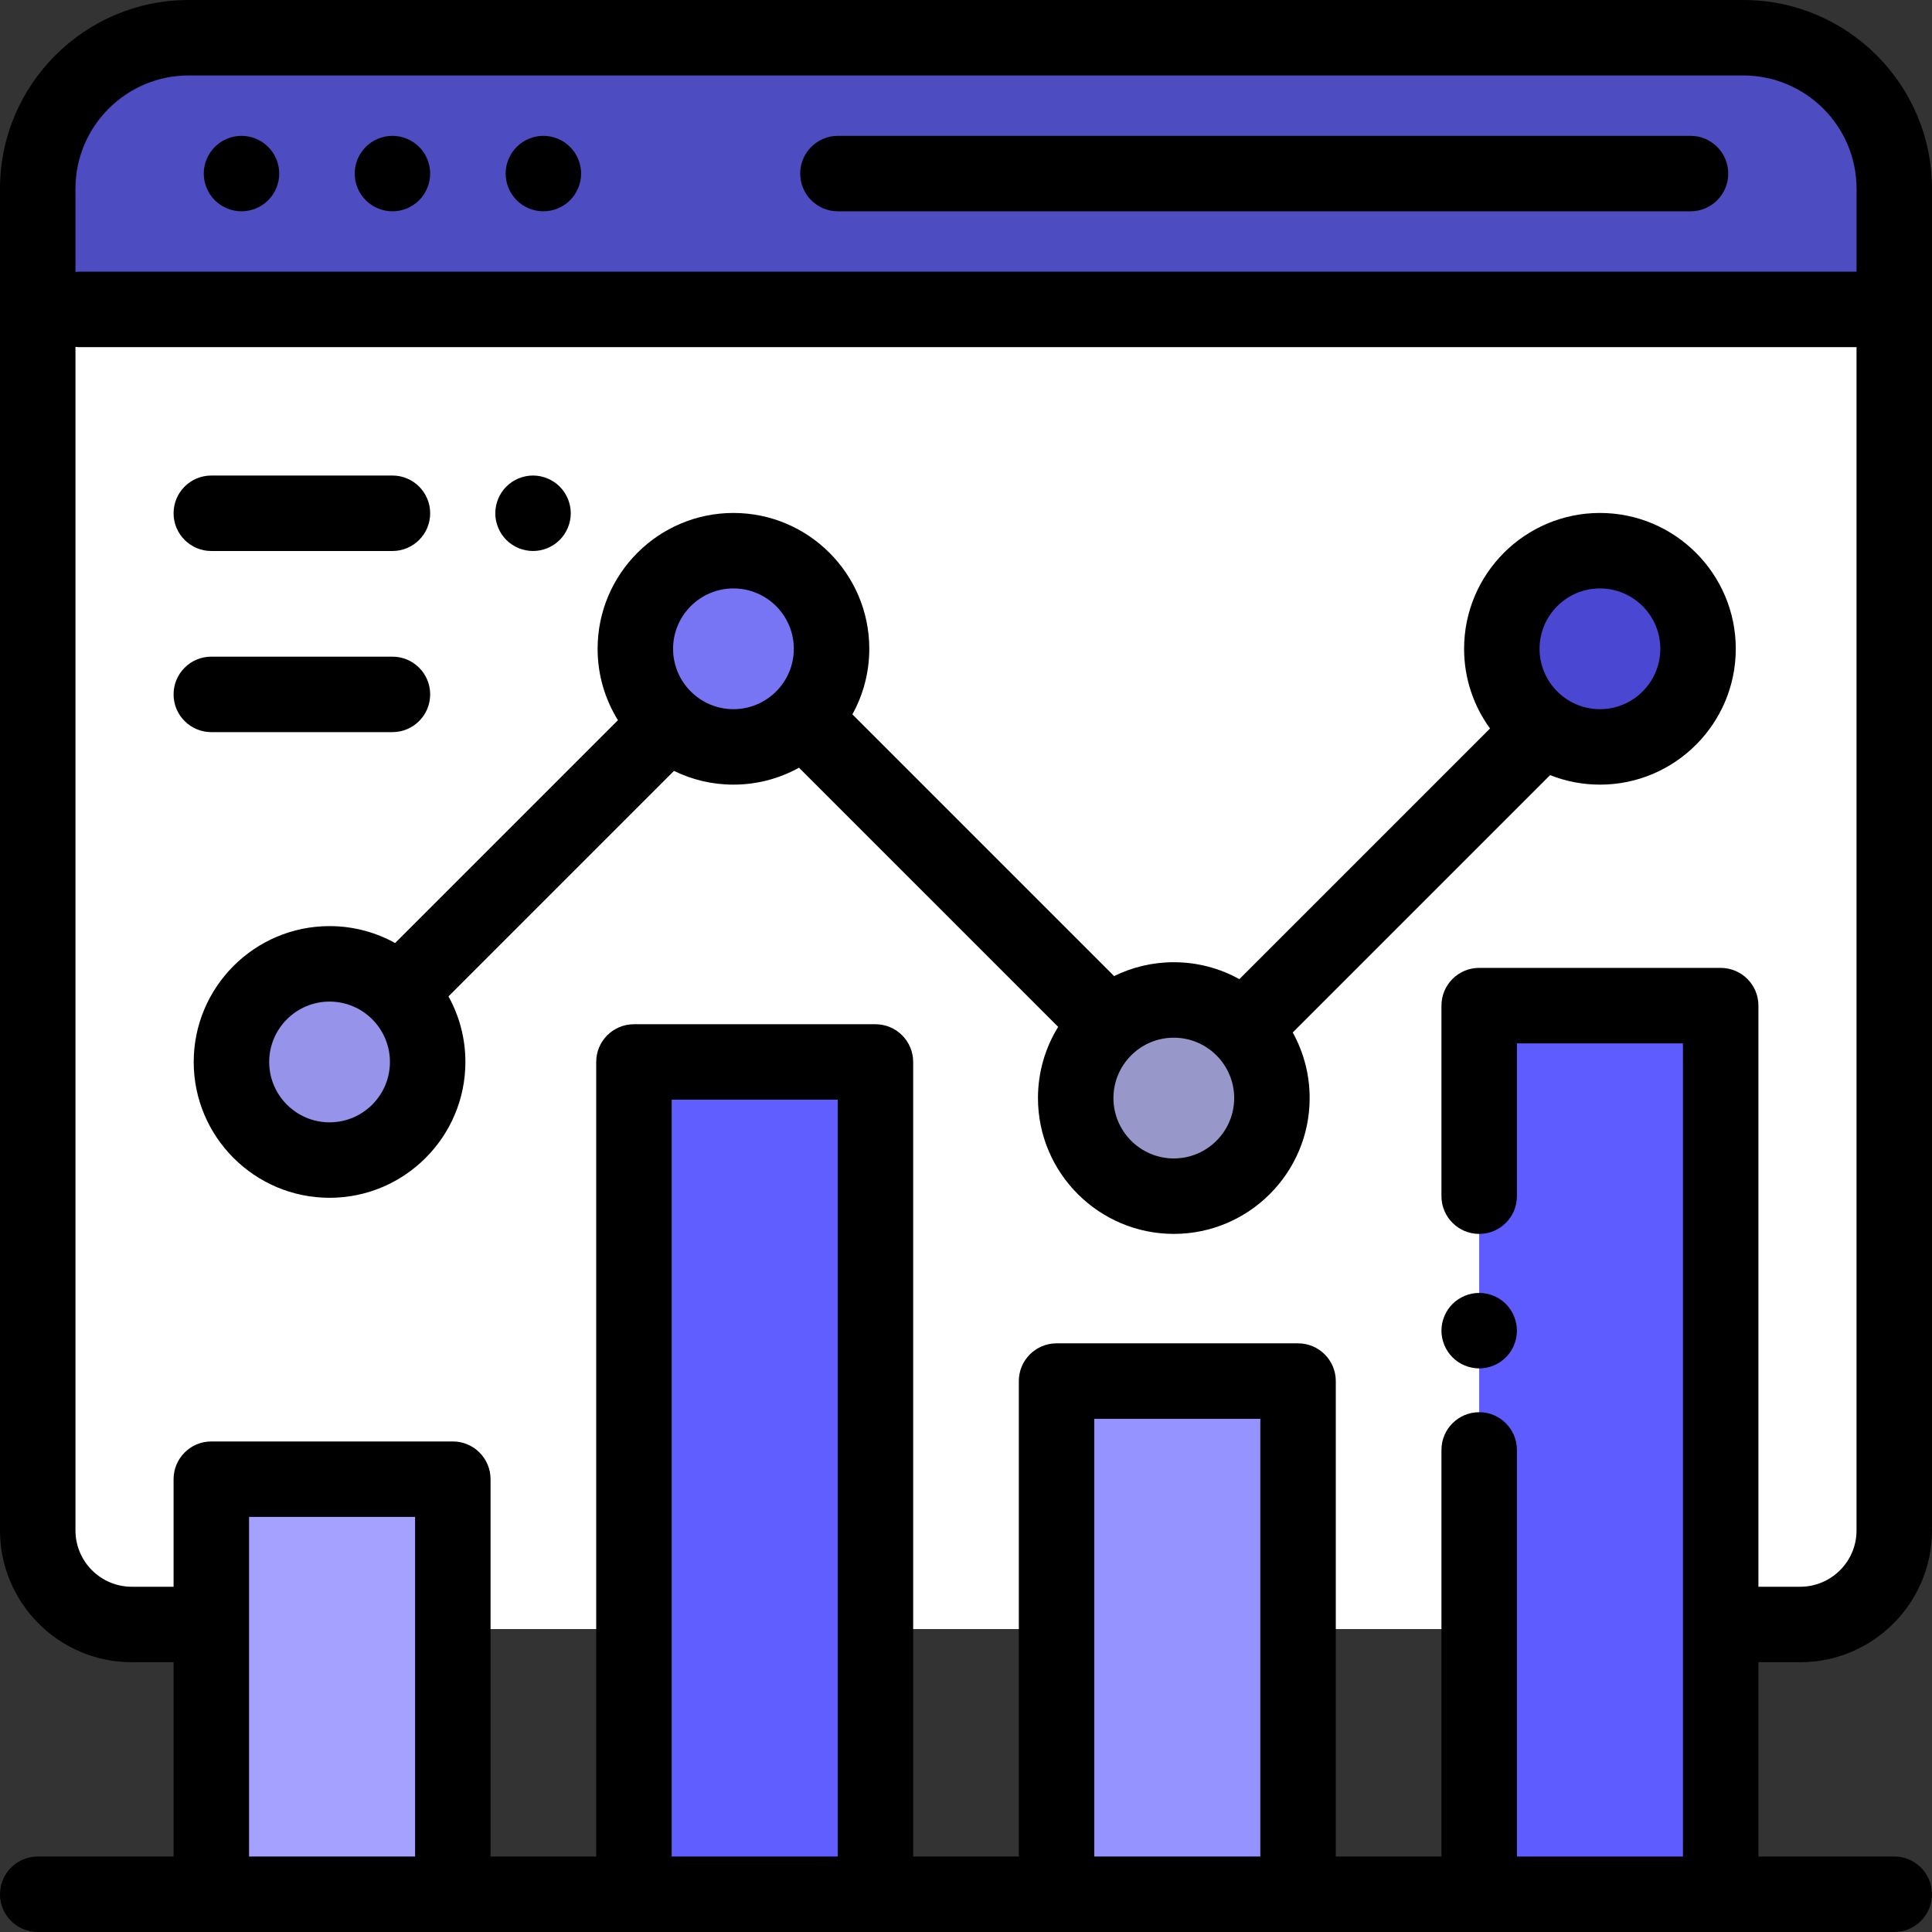 <svg width="512" height="512" xmlns="http://www.w3.org/2000/svg">

 <rect width="100%" height="100%" fill="#333333" stroke="none"/>

 <g>
  <title>Layer 1</title>
  <path id="svg_1" fill="#FFFFFF" d="m82,431.716l-32,0c-22.091,0 -40,-17.909 -40,-40l0,-341.716c0,-22.091 17.909,-40 40,-40l412,0c22.091,0 40,17.909 40,40l0,341.716c0,22.091 -17.909,40 -40,40l-41,0l-339,0z"/>
  <path id="svg_2" fill="#4d4dc1" d="m462,10l-412,0c-22.091,0 -40,17.909 -40,40l0,32l492,0l0,-32c0,-22.091 -17.909,-40 -40,-40z"/>
  <path id="svg_3" fill="#231F20" d="m21.004,82l474.996,0"/>
  <rect id="svg_4" fill="#a4a1ff" height="110" width="64" y="392" x="56"/>
  <rect id="svg_5" fill="#9593ff" height="136" width="64" y="366" x="280"/>
  <rect id="svg_6" fill="#615eff" height="220.57" width="64" y="281.43" x="168"/>
  <rect id="svg_7" fill="#5e5bff" height="235.5" width="64" y="266.5" x="392"/>
  <circle id="svg_8" fill="#7775f4" r="26" cy="171.94" cx="194.37"/>
  <circle id="svg_9" fill="#9797c9" r="26" cy="291" cx="311.07"/>
  <circle id="svg_10" fill="#4a47d3" r="26" cy="171.94" cx="424"/>
  <circle id="svg_11" fill="#9593ea" r="26" cy="280.43" cx="87.34"/>
  <path id="svg_12" d="m477.083,440.502c19.253,0 34.917,-15.664 34.917,-34.918l0,-355.584c0,-27.57 -22.43,-50 -50,-50l-412,0c-27.57,0 -50,22.43 -50,50l0,355.584c0,19.254 15.664,34.918 34.917,34.918l11.083,0l0,51.498l-36,0c-5.523,0 -10,4.478 -10,10s4.477,10 10,10l492,0c5.523,0 10,-4.478 10,-10s-4.477,-10 -10,-10l-36,0l0,-51.498l11.083,0zm-427.083,-420.502l412,0c16.542,0 30,13.458 30,30l0,22l-470.996,0c-0.339,0 -0.674,0.018 -1.004,0.051l0,-22.051c0,-16.542 13.458,-30 30,-30zm16,472l0,-90l44,0l0,90l-44,0zm112,0l0,-200.568l44,0l0,200.568l-44,0zm112,0l0,-116l44,0l0,116l-44,0zm112,0l0,-107.75c0,-5.522 -4.477,-10 -10,-10s-10,4.478 -10,10l0,107.75l-28,0l0,-126c0,-5.522 -4.477,-10 -10,-10l-64,0c-5.523,0 -10,4.478 -10,10l0,126l-28,0l0,-210.568c0,-5.522 -4.477,-10 -10,-10l-64,0c-5.523,0 -10,4.478 -10,10l0,210.568l-28,0l0,-100c0,-5.522 -4.477,-10 -10,-10l-64,0c-5.523,0 -10,4.478 -10,10l0,28.502l-11.083,0c-8.226,0 -14.917,-6.692 -14.917,-14.918l0,-313.635c0.33,0.033 0.665,0.051 1.004,0.051l470.996,0l0,313.584c0,8.226 -6.692,14.918 -14.917,14.918l-11.083,0l0,-154.002c0,-5.522 -4.477,-10 -10,-10l-64,0c-5.523,0 -10,4.478 -10,10l0,50.499c0,5.522 4.477,10 10,10s10,-4.478 10,-10l0,-40.499l44,0l0,215.5l-44,0z"/>
  <path id="svg_13" d="m222.065,56l225.935,0c5.523,0 10,-4.478 10,-10s-4.477,-10 -10,-10l-225.935,0c-5.523,0 -10,4.478 -10,10s4.477,10 10,10z"/>
  <path id="svg_14" d="m104,56c2.63,0 5.21,-1.07 7.07,-2.931c1.86,-1.859 2.93,-4.439 2.93,-7.069s-1.07,-5.21 -2.93,-7.07s-4.44,-2.93 -7.07,-2.93s-5.21,1.069 -7.07,2.93c-1.86,1.86 -2.93,4.44 -2.93,7.07s1.07,5.21 2.93,7.069c1.86,1.861 4.44,2.931 7.07,2.931z"/>
  <path id="svg_15" d="m64,56c2.63,0 5.21,-1.07 7.07,-2.931c1.86,-1.859 2.93,-4.439 2.93,-7.069s-1.07,-5.21 -2.93,-7.07s-4.44,-2.93 -7.07,-2.93c-2.63,0 -5.21,1.069 -7.07,2.93c-1.86,1.86 -2.93,4.44 -2.93,7.07s1.07,5.21 2.93,7.069c1.86,1.861 4.44,2.931 7.07,2.931z"/>
  <path id="svg_16" d="m144,56c2.63,0 5.21,-1.07 7.07,-2.931c1.86,-1.859 2.93,-4.439 2.93,-7.069s-1.07,-5.21 -2.93,-7.07s-4.43,-2.93 -7.07,-2.93c-2.63,0 -5.21,1.069 -7.07,2.93c-1.86,1.86 -2.93,4.44 -2.93,7.07s1.07,5.21 2.93,7.069c1.86,1.861 4.44,2.931 7.07,2.931z"/>
  <path id="svg_17" d="m392,342.64c-2.63,0 -5.21,1.061 -7.07,2.93c-1.86,1.86 -2.93,4.44 -2.93,7.07s1.07,5.21 2.93,7.07c1.86,1.859 4.44,2.93 7.07,2.93s5.21,-1.07 7.07,-2.93c1.86,-1.86 2.93,-4.44 2.93,-7.07c0,-2.64 -1.07,-5.21 -2.93,-7.07c-1.86,-1.87 -4.44,-2.93 -7.07,-2.93z"/>
  <path id="svg_18" d="m424,207.939c19.851,0 36,-16.149 36,-36s-16.149,-36 -36,-36s-36,16.149 -36,36c0,7.885 2.555,15.181 6.871,21.118l-66.425,66.425c-5.155,-2.853 -11.077,-4.483 -17.375,-4.483c-5.675,0 -11.045,1.325 -15.824,3.674l-69.359,-69.359c2.853,-5.155 4.483,-11.077 4.483,-17.375c0,-19.851 -16.149,-36 -36,-36s-36,16.149 -36,36c0,6.938 1.978,13.42 5.392,18.922l-59.053,59.052c-5.155,-2.853 -11.077,-4.483 -17.374,-4.483c-19.851,0 -36,16.149 -36,36s16.149,36 36,36s36,-16.149 36,-36c0,-6.298 -1.63,-12.22 -4.483,-17.375l59.758,-59.758c4.763,2.329 10.111,3.641 15.76,3.641c6.297,0 12.219,-1.63 17.374,-4.483l68.68,68.679c-3.391,5.49 -5.354,11.95 -5.354,18.863c0,19.851 16.149,36 36,36s36,-16.149 36,-36c0,-6.298 -1.63,-12.22 -4.483,-17.375l68.205,-68.205c4.093,1.622 8.546,2.522 13.207,2.522zm0,-52c8.822,0 16,7.178 16,16s-7.178,16 -16,16s-16,-7.178 -16,-16s7.178,-16 16,-16zm-336.663,141.493c-8.822,0 -16,-7.178 -16,-16s7.178,-16 16,-16s16,7.178 16,16s-7.178,16 -16,16zm107.035,-109.493c-8.822,0 -16,-7.178 -16,-16s7.178,-16 16,-16s16,7.178 16,16s-7.178,16 -16,16zm116.7,119.06c-8.822,0 -16,-7.178 -16,-16s7.178,-16 16,-16s16,7.178 16,16s-7.178,16 -16,16z"/>
  <path id="svg_19" d="m141.26,146.02c2.63,0 5.2,-1.069 7.07,-2.93c1.86,-1.86 2.93,-4.44 2.93,-7.07s-1.07,-5.21 -2.93,-7.069c-1.87,-1.86 -4.44,-2.931 -7.07,-2.931c-2.64,0 -5.22,1.07 -7.08,2.931c-1.86,1.859 -2.92,4.439 -2.92,7.069s1.06,5.21 2.92,7.07c1.87,1.86 4.44,2.93 7.08,2.93z"/>
  <path id="svg_20" d="m56,146.021l48,0c5.523,0 10,-4.478 10,-10s-4.477,-10 -10,-10l-48,0c-5.523,0 -10,4.478 -10,10s4.477,10 10,10z"/>
  <path id="svg_21" d="m104,194.021c5.523,0 10,-4.478 10,-10s-4.477,-10 -10,-10l-48,0c-5.523,0 -10,4.478 -10,10s4.477,10 10,10l48,0z"/>
  <g id="svg_22"/>
  <g id="svg_23"/>
  <g id="svg_24"/>
  <g id="svg_25"/>
  <g id="svg_26"/>
  <g id="svg_27"/>
  <g id="svg_28"/>
  <g id="svg_29"/>
  <g id="svg_30"/>
  <g id="svg_31"/>
  <g id="svg_32"/>
  <g id="svg_33"/>
  <g id="svg_34"/>
  <g id="svg_35"/>
  <g id="svg_36"/>
 </g>
</svg>